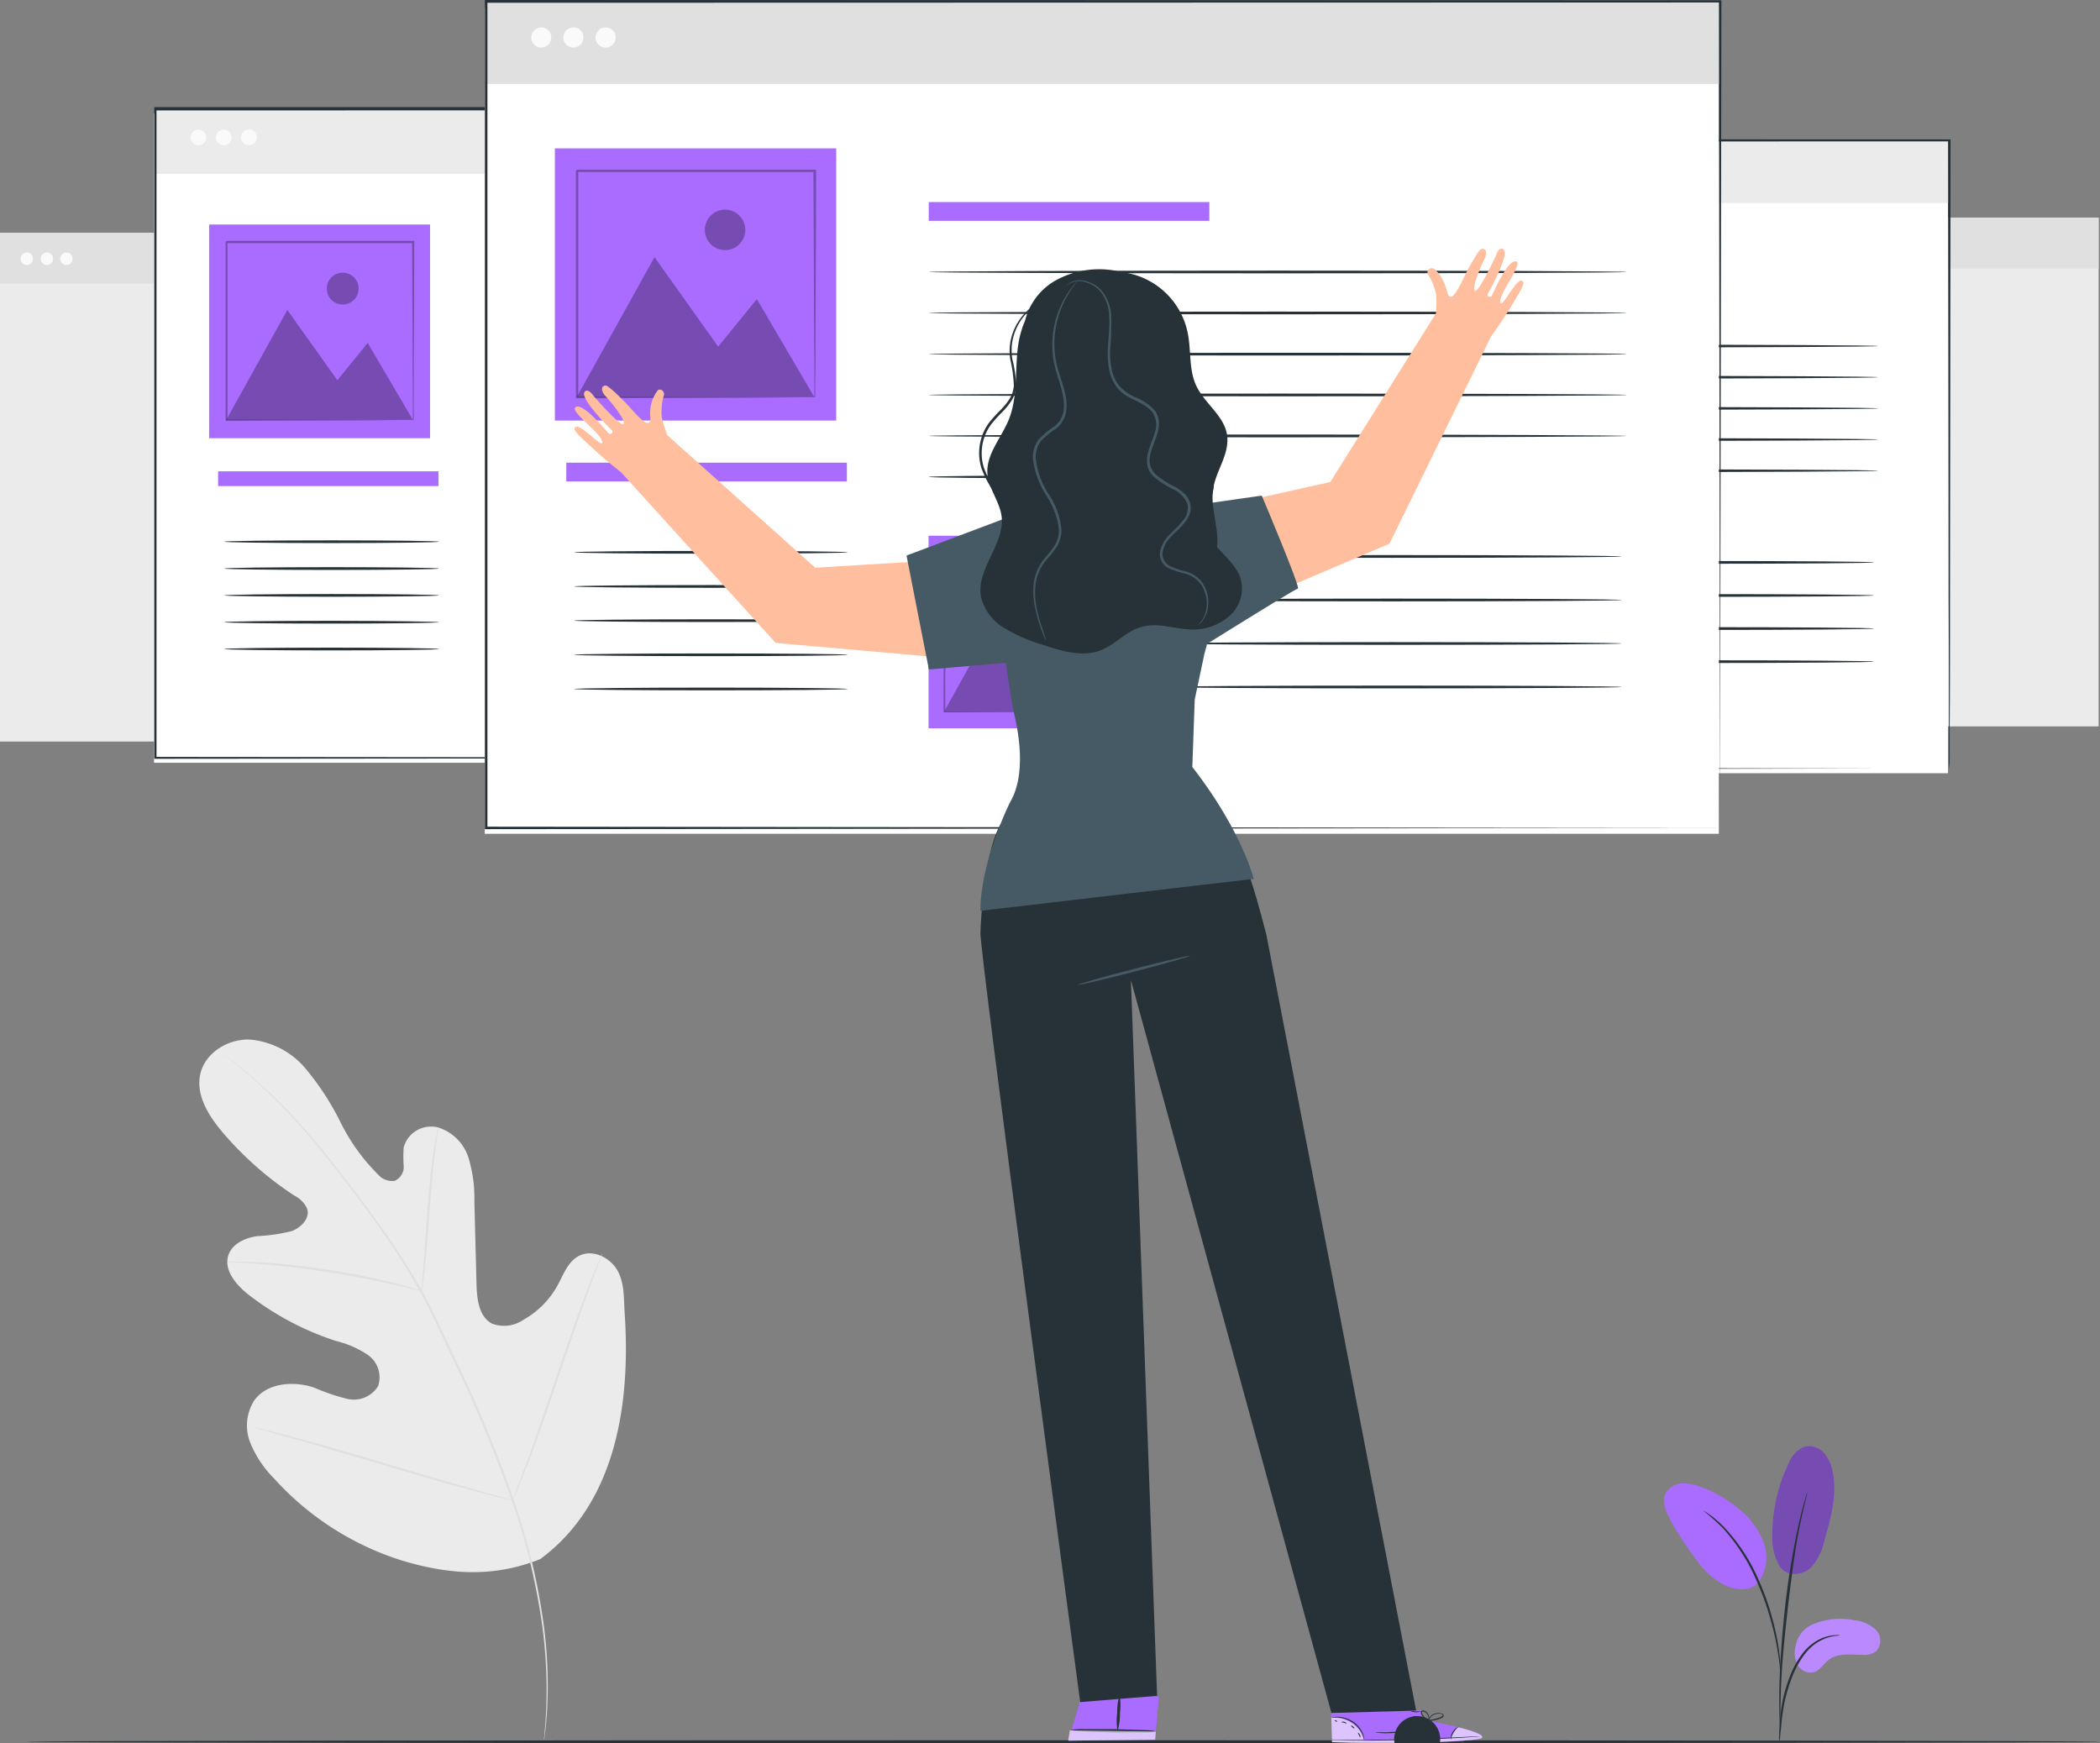 <svg id="como_funciona_1" data-name="como funciona 1" xmlns="http://www.w3.org/2000/svg" width="247.38" height="205.343" viewBox="0 0 247.38 205.343">
  <rect x="0" y="0" width="247.38" height="205.343" fill="#808080" stroke="none"/>
  <g id="freepik--background-complete--inject-37" transform="translate(0 25.647)">
    <path id="Trazado_409" data-name="Trazado 409" d="M114.8,380.659c8.949-6.613,10.643-18.393,9.939-28.906-.118-1.756,0-3.619-.878-5.127s-2.91-2.5-4.5-1.688c-1.3.659-1.829,2.195-2.527,3.473a10.356,10.356,0,0,1-4.047,4.075,4.016,4.016,0,0,1-3.647.45c-1.565-.788-1.812-2.876-1.857-4.621l-.253-9.776a16.274,16.274,0,0,0-.7-5.172,5.455,5.455,0,0,0-3.574-3.551,3.345,3.345,0,0,0-4.052,2.341,15.645,15.645,0,0,0,0,2.178A1.8,1.8,0,0,1,97.66,336.1a2.178,2.178,0,0,1-1.97-.737,22.954,22.954,0,0,1-4.429-6.163,32.09,32.09,0,0,0-4.154-6.365,9.628,9.628,0,0,0-6.607-3.377c-2.538-.056-5.189,1.576-5.752,4.052s.974,4.936,2.623,6.878a39.34,39.34,0,0,0,8.482,7.474,3.2,3.2,0,0,1,1.424,1.413c.507,1.131-.619,2.324-1.745,2.747a20.843,20.843,0,0,1-4.114.6c-1.373.208-2.853.855-3.337,2.161-.664,1.812.912,3.63,2.437,4.806a34.033,34.033,0,0,0,10.209,5.381,11.536,11.536,0,0,1,3.782,1.66,3.218,3.218,0,0,1,1.171,3.675,3.368,3.368,0,0,1-3.585,1.491,23.539,23.539,0,0,1-3.94-1.334c-2.46-.827-5.628-.563-7.091,1.57a5.493,5.493,0,0,0-.439,4.913,12.815,12.815,0,0,0,2.814,4.227,34.028,34.028,0,0,0,14.87,9.6c5.707,1.745,10.952,2.1,16.5-.113" transform="translate(-51.149 -222.649)" fill="#ebebeb"/>
    <path id="Trazado_410" data-name="Trazado 410" d="M79.35,322.21l.174.158.563.445c.478.388,1.182.962,2.066,1.722a64.92,64.92,0,0,1,7.007,6.979c1.373,1.57,2.814,3.377,4.306,5.307s3.079,4.047,4.66,6.309a77.725,77.725,0,0,1,4.615,7.317c.726,1.311,1.385,2.69,2.049,4.1l2.021,4.272a158.154,158.154,0,0,1,6.855,16.614,77.489,77.489,0,0,1,3.416,14.245,56.571,56.571,0,0,1,.473,9.872c-.056,1.165-.118,2.071-.186,2.685a5.69,5.69,0,0,1-.062.7.792.792,0,0,0,0,.236s.219-1.278.36-3.613a53.877,53.877,0,0,0-.394-9.9,75.783,75.783,0,0,0-3.377-14.3,156.2,156.2,0,0,0-6.844-16.648c-.687-1.441-1.356-2.865-2.026-4.272s-1.323-2.814-2.054-4.109a78.574,78.574,0,0,0-4.683-7.333c-1.593-2.251-3.186-4.356-4.694-6.3s-2.949-3.726-4.334-5.3a62.214,62.214,0,0,0-7.058-6.934c-.895-.749-1.61-1.311-2.1-1.688l-.563-.428Z" transform="translate(-53.213 -223.852)" fill="#e0e0e0"/>
    <path id="Trazado_411" data-name="Trazado 411" d="M121.165,357.136a5.065,5.065,0,0,0,.135-.754c.073-.49.158-1.193.253-2.071.186-1.745.366-4.171.563-6.844s.411-5.065.642-6.827c.107-.872.208-1.576.281-2.06a4.121,4.121,0,0,0,.084-.76,4.064,4.064,0,0,0-.186.743c-.107.478-.231,1.182-.366,2.049-.276,1.739-.529,4.159-.72,6.838s-.36,5.065-.484,6.844c-.068.839-.124,1.536-.169,2.077a3.748,3.748,0,0,0-.034.765Z" transform="translate(-71.491 -230.677)" fill="#e0e0e0"/>
    <path id="Trazado_412" data-name="Trazado 412" d="M80.47,365.964a.691.691,0,0,0,.236.034l.675.034c.563.028,1.435.068,2.482.146,2.094.152,4.981.456,8.144.94s6.011,1.052,8.06,1.52c1.024.231,1.846.433,2.414.563l.658.163a1.007,1.007,0,0,0,.236.039.765.765,0,0,0-.219-.09l-.647-.208c-.563-.174-1.379-.405-2.4-.658-2.037-.518-4.885-1.126-8.06-1.6s-6.067-.76-8.172-.861c-1.047-.056-1.9-.068-2.488-.062h-.681a1.012,1.012,0,0,0-.236.045Z" transform="translate(-53.703 -242.961)" fill="#e0e0e0"/>
    <path id="Trazado_413" data-name="Trazado 413" d="M140.23,393.331a2.018,2.018,0,0,0,.141-.281c.09-.219.214-.49.36-.827.3-.72.726-1.773,1.233-3.079,1.007-2.611,2.291-6.264,3.658-10.311s2.617-7.7,3.58-10.328c.478-1.289.872-2.341,1.154-3.107.129-.343.231-.625.31-.844a1.469,1.469,0,0,0,.1-.3,1.458,1.458,0,0,0-.141.281l-.36.827c-.31.72-.726,1.773-1.233,3.079-1.007,2.611-2.291,6.264-3.658,10.311s-2.617,7.7-3.58,10.328c-.478,1.289-.872,2.341-1.154,3.107-.129.343-.231.625-.315.844A1.211,1.211,0,0,0,140.23,393.331Z" transform="translate(-79.829 -242.232)" fill="#e0e0e0"/>
    <path id="Trazado_414" data-name="Trazado 414" d="M85.92,400.6a1.855,1.855,0,0,0,.3.107l.889.253,3.281.923c2.763.777,6.568,1.9,10.772,3.152s8.02,2.353,10.8,3.084c1.39.366,2.516.653,3.3.839l.9.208a1.827,1.827,0,0,0,.321.056,1.356,1.356,0,0,0-.31-.107l-.889-.259-3.276-.917c-2.763-.782-6.568-1.9-10.772-3.157s-8.02-2.347-10.772-3.079c-1.39-.371-2.516-.658-3.3-.839l-.9-.208A1.334,1.334,0,0,0,85.92,400.6Z" transform="translate(-56.085 -258.123)" fill="#e0e0e0"/>
    <rect id="Rectángulo_609" data-name="Rectángulo 609" width="89.471" height="59.923" transform="translate(0 1.784)" fill="#ebebeb"/>
    <rect id="Rectángulo_610" data-name="Rectángulo 610" width="89.471" height="5.988" transform="translate(0 1.784)" fill="#e0e0e0"/>
    <path id="Trazado_415" data-name="Trazado 415" d="M38.674,155.419a.726.726,0,1,1-.726-.67.7.7,0,0,1,.726.67Z" transform="translate(-34.796 -150.641)" fill="#fafafa"/>
    <path id="Trazado_416" data-name="Trazado 416" d="M42.874,155.419a.726.726,0,1,1-.726-.67.7.7,0,0,1,.726.67Z" transform="translate(-36.632 -150.641)" fill="#fafafa"/>
    <path id="Trazado_417" data-name="Trazado 417" d="M46.964,155.419a.726.726,0,1,1-.72-.67.692.692,0,0,1,.72.67Z" transform="translate(-38.42 -150.641)" fill="#fafafa"/>
    <rect id="Rectángulo_611" data-name="Rectángulo 611" width="89.471" height="59.923" transform="translate(157.746)" fill="#ebebeb"/>
    <rect id="Rectángulo_612" data-name="Rectángulo 612" width="89.471" height="5.988" transform="translate(157.746)" fill="#e0e0e0"/>
    <path id="Trazado_418" data-name="Trazado 418" d="M318.946,152.256a.726.726,0,1,1-.723-.662A.726.726,0,0,1,318.946,152.256Z" transform="translate(-157.328 -149.261)" fill="#fafafa"/>
    <path id="Trazado_419" data-name="Trazado 419" d="M323.093,152.245a.726.726,0,1,1-.726-.675.7.7,0,0,1,.726.675Z" transform="translate(-159.14 -149.251)" fill="#fafafa"/>
    <path id="Trazado_420" data-name="Trazado 420" d="M327.243,152.245a.726.726,0,1,1-.726-.675.7.7,0,0,1,.726.675Z" transform="translate(-160.954 -149.251)" fill="#fafafa"/>
  </g>
  <g id="freepik--Windows--inject-37" transform="translate(18.145 0)">
    <rect id="Rectángulo_613" data-name="Rectángulo 613" width="114.161" height="76.458" transform="translate(0 13.395)" fill="#fff"/>
    <rect id="Rectángulo_614" data-name="Rectángulo 614" width="114.161" height="7.637" transform="translate(0.113 12.849)" fill="#ebebeb"/>
    <path id="Trazado_421" data-name="Trazado 421" d="M74.648,129.861a.923.923,0,1,1-.923-.861A.9.9,0,0,1,74.648,129.861Z" transform="translate(-68.496 -113.736)" fill="#fafafa"/>
    <path id="Trazado_422" data-name="Trazado 422" d="M79.938,129.861a.923.923,0,1,1-.923-.861A.9.9,0,0,1,79.938,129.861Z" transform="translate(-70.809 -113.736)" fill="#fafafa"/>
    <path id="Trazado_423" data-name="Trazado 423" d="M85.228,129.86a.923.923,0,1,1-.934-.861.889.889,0,0,1,.934.861Z" transform="translate(-73.121 -113.736)" fill="#fafafa"/>
    <path id="Trazado_424" data-name="Trazado 424" d="M179.446,200.995v-5.42c0-3.535,0-8.729-.034-15.376,0-13.282-.039-32.379-.068-55.668l.129.129L65.3,124.694h0l.163-.163v76.464l-.146-.152,82.255.073,23.492.039h.1l-23.458.039-82.357.073H65.2V124.3H179.654v.129c-.028,23.323-.056,42.448-.073,55.752,0,6.63,0,11.819-.028,15.342v4.007A8.485,8.485,0,0,1,179.446,200.995Z" transform="translate(-65.172 -111.682)" fill="#263238"/>
    <rect id="Rectángulo_615" data-name="Rectángulo 615" width="25.957" height="1.739" transform="translate(7.547 55.522)" fill="#a96cfe"/>
    <rect id="Rectángulo_616" data-name="Rectángulo 616" width="25.957" height="1.739" transform="translate(41.074 31.416)" fill="#a96cfe"/>
    <path id="Trazado_425" data-name="Trazado 425" d="M202.691,169.063c0,.09-14.453.163-32.277.163s-32.283-.073-32.283-.163,14.447-.163,32.283-.163S202.691,168.956,202.691,169.063Z" transform="translate(-97.056 -131.18)" fill="#263238"/>
    <path id="Trazado_426" data-name="Trazado 426" d="M202.691,175.8c0,.084-14.453.158-32.277.158s-32.283-.073-32.283-.158,14.447-.163,32.283-.163S202.691,175.713,202.691,175.8Z" transform="translate(-97.056 -134.127)" fill="#263238"/>
    <path id="Trazado_427" data-name="Trazado 427" d="M202.691,182.533c0,.09-14.453.163-32.277.163s-32.283-.073-32.283-.163,14.447-.163,32.283-.163S202.691,182.443,202.691,182.533Z" transform="translate(-97.056 -137.069)" fill="#263238"/>
    <path id="Trazado_428" data-name="Trazado 428" d="M202.691,189.273c0,.09-14.453.163-32.277.163s-32.283-.073-32.283-.163,14.447-.163,32.283-.163S202.691,189.183,202.691,189.273Z" transform="translate(-97.056 -140.016)" fill="#263238"/>
    <path id="Trazado_429" data-name="Trazado 429" d="M202.691,196.013c0,.09-14.453.158-32.277.158s-32.283-.068-32.283-.158,14.447-.163,32.283-.163S202.691,195.934,202.691,196.013Z" transform="translate(-97.056 -142.962)" fill="#263238"/>
    <path id="Trazado_430" data-name="Trazado 430" d="M163.333,202.748c0,.09-5.628.163-12.6.163s-12.6-.073-12.6-.163,5.628-.158,12.6-.158S163.333,202.658,163.333,202.748Z" transform="translate(-97.056 -145.909)" fill="#263238"/>
    <path id="Trazado_431" data-name="Trazado 431" d="M219.036,215.873c0,.09-9.5.163-21.218.163s-21.218-.073-21.218-.163,9.5-.163,21.218-.163S219.036,215.755,219.036,215.873Z" transform="translate(-113.874 -151.645)" fill="#263238"/>
    <path id="Trazado_432" data-name="Trazado 432" d="M219.036,222.973c0,.09-9.5.163-21.218.163s-21.218-.073-21.218-.163,9.5-.163,21.218-.163S219.036,222.883,219.036,222.973Z" transform="translate(-113.874 -154.749)" fill="#263238"/>
    <path id="Trazado_433" data-name="Trazado 433" d="M219.036,230.123c0,.09-9.5.163-21.218.163s-21.218-.073-21.218-.163,9.5-.163,21.218-.163S219.036,230.033,219.036,230.123Z" transform="translate(-113.874 -157.875)" fill="#263238"/>
    <path id="Trazado_434" data-name="Trazado 434" d="M219.036,237.273c0,.09-9.5.163-21.218.163s-21.218-.073-21.218-.163,9.5-.163,21.218-.163S219.036,237.183,219.036,237.273Z" transform="translate(-113.874 -161.001)" fill="#263238"/>
    <path id="Trazado_435" data-name="Trazado 435" d="M105.143,215.138c0,.09-5.662.163-12.646.163s-12.646-.073-12.646-.163,5.662-.158,12.646-.158S105.143,215.048,105.143,215.138Z" transform="translate(-71.577 -151.326)" fill="#263238"/>
    <path id="Trazado_436" data-name="Trazado 436" d="M105.143,220.753c0,.09-5.662.163-12.646.163s-12.646-.073-12.646-.163,5.662-.163,12.646-.163S105.143,220.663,105.143,220.753Z" transform="translate(-71.577 -153.778)" fill="#263238"/>
    <path id="Trazado_437" data-name="Trazado 437" d="M105.143,226.373c0,.084-5.662.158-12.646.158s-12.646-.073-12.646-.158,5.662-.163,12.646-.163S105.143,226.283,105.143,226.373Z" transform="translate(-71.577 -156.235)" fill="#263238"/>
    <path id="Trazado_438" data-name="Trazado 438" d="M105.143,231.983c0,.09-5.662.163-12.646.163s-12.646-.073-12.646-.163,5.662-.163,12.646-.163S105.143,231.921,105.143,231.983Z" transform="translate(-71.577 -158.688)" fill="#263238"/>
    <path id="Trazado_439" data-name="Trazado 439" d="M105.143,237.6c0,.09-5.662.163-12.646.163s-12.646-.073-12.646-.163,5.662-.163,12.646-.163S105.143,237.513,105.143,237.6Z" transform="translate(-71.577 -161.145)" fill="#263238"/>
    <rect id="Rectángulo_617" data-name="Rectángulo 617" width="18.415" height="17.819" transform="translate(41.057 62.281)" fill="#a96cfe"/>
    <g id="Grupo_53" data-name="Grupo 53" transform="translate(42.487 69.401)" opacity="0.3">
      <path id="Trazado_440" data-name="Trazado 440" d="M140.64,234.358l5.093-9.168,4.165,5.865,2.533-3.112,3.765,6.416Z" transform="translate(-140.64 -225.19)"/>
    </g>
    <g id="Grupo_54" data-name="Grupo 54" transform="translate(50.867 66.277)" opacity="0.3">
      <path id="Trazado_441" data-name="Trazado 441" d="M158.186,220.968a1.328,1.328,0,1,1-1.328-1.328A1.328,1.328,0,0,1,158.186,220.968Z" transform="translate(-155.53 -219.64)"/>
    </g>
    <path id="Trazado_442" data-name="Trazado 442" d="M156.174,229.888V225.78c0-2.6,0-6.309-.039-10.755l.073.073H140.652l.084-.084h0v14.853l-.073-.073,11.256.039h.045l-11.3.039h-.079V214.94h0l.09-.09h15.635v.079c0,4.469,0,8.189-.039,10.806v4C156.18,229.872,156.18,229.888,156.174,229.888Z" transform="translate(-98.131 -151.269)" opacity="0.3"/>
    <rect id="Rectángulo_618" data-name="Rectángulo 618" width="26.025" height="25.175" transform="translate(6.489 26.447)" fill="#a96cfe"/>
    <g id="Grupo_55" data-name="Grupo 55" transform="translate(8.504 36.515)" opacity="0.3">
      <path id="Trazado_443" data-name="Trazado 443" d="M80.26,179.716l7.2-12.956,5.893,8.279,3.574-4.4,5.324,9.073Z" transform="translate(-80.26 -166.76)"/>
    </g>
    <g id="Grupo_56" data-name="Grupo 56" transform="translate(20.351 32.12)" opacity="0.3">
      <circle id="Elipse_99" data-name="Elipse 99" cx="1.874" cy="1.874" r="1.874"/>
    </g>
    <path id="Trazado_444" data-name="Trazado 444" d="M102.172,173.456a.793.793,0,0,1,0-.1v-1.418c0-1,0-2.443-.028-4.277,0-3.675-.034-8.909-.056-15.2l.107.1H80.211a1.366,1.366,0,0,1,.118-.124h0v21l-.107-.107,15.9.056,4.5.028h.023l-4.463.028-15.967.056H80.11V152.412h0c-.107.113.152-.152.129-.124h22.09v.107c0,6.315-.039,11.571-.056,15.269v5.656A.518.518,0,0,1,102.172,173.456Z" transform="translate(-71.679 -123.917)" opacity="0.3"/>
    <rect id="Rectángulo_619" data-name="Rectángulo 619" width="110.548" height="74.038" transform="translate(100.783 17.048)" fill="#fff"/>
    <rect id="Rectángulo_620" data-name="Rectángulo 620" width="110.548" height="7.395" transform="translate(100.89 16.524)" fill="#ebebeb"/>
    <path id="Trazado_445" data-name="Trazado 445" d="M253.411,136.232a.895.895,0,1,1-.895-.833.861.861,0,0,1,.895.833Z" transform="translate(-146.674 -116.534)" fill="#fafafa"/>
    <path id="Trazado_446" data-name="Trazado 446" d="M258.541,136.233a.895.895,0,1,1-.895-.833.867.867,0,0,1,.895.833Z" transform="translate(-148.916 -116.534)" fill="#fafafa"/>
    <path id="Trazado_447" data-name="Trazado 447" d="M263.661,136.232a.895.895,0,1,1-.895-.833.861.861,0,0,1,.895.833Z" transform="translate(-151.155 -116.534)" fill="#fafafa"/>
    <path id="Trazado_448" data-name="Trazado 448" d="M354.884,205.179v-5.251c0-3.422,0-8.442-.034-14.886,0-12.866-.039-31.36-.068-53.906l.129.129-110.537.034h0l.163-.163v74.044l-.152-.152,79.655.073,22.749.039h.068l-22.721.039-79.751.073h-.146V131h.169l110.537.034h.129v.129c-.028,22.58-.051,41.086-.068,53.985,0,6.427,0,11.442-.034,14.858v3.883A6.686,6.686,0,0,1,354.884,205.179Z" transform="translate(-143.445 -114.611)" fill="#263238"/>
    <rect id="Rectángulo_621" data-name="Rectángulo 621" width="25.135" height="1.683" transform="translate(108.089 57.846)" fill="#a96cfe"/>
    <rect id="Rectángulo_622" data-name="Rectángulo 622" width="25.135" height="1.683" transform="translate(140.557 34.501)" fill="#a96cfe"/>
    <path id="Trazado_449" data-name="Trazado 449" d="M377.438,174.183c0,.09-14,.163-31.259.163s-31.259-.073-31.259-.163,13.992-.163,31.259-.163S377.438,174.093,377.438,174.183Z" transform="translate(-174.346 -133.419)" fill="#263238"/>
    <path id="Trazado_450" data-name="Trazado 450" d="M377.438,180.708c0,.09-14,.163-31.259.163s-31.259-.073-31.259-.163,13.992-.158,31.259-.158S377.438,180.618,377.438,180.708Z" transform="translate(-174.346 -136.273)" fill="#263238"/>
    <path id="Trazado_451" data-name="Trazado 451" d="M377.438,187.233c0,.09-14,.158-31.259.158s-31.259-.068-31.259-.158,13.992-.163,31.259-.163S377.438,187.143,377.438,187.233Z" transform="translate(-174.346 -139.124)" fill="#263238"/>
    <path id="Trazado_452" data-name="Trazado 452" d="M377.438,193.753c0,.09-14,.163-31.259.163s-31.259-.073-31.259-.163,13.992-.163,31.259-.163S377.438,193.663,377.438,193.753Z" transform="translate(-174.346 -141.974)" fill="#263238"/>
    <path id="Trazado_453" data-name="Trazado 453" d="M377.438,200.278c0,.09-14,.163-31.259.163s-31.259-.073-31.259-.163,13.992-.158,31.259-.158S377.438,200.193,377.438,200.278Z" transform="translate(-174.346 -144.829)" fill="#263238"/>
    <path id="Trazado_454" data-name="Trazado 454" d="M339.294,206.8c0,.09-5.465.163-12.2.163s-12.2-.073-12.2-.163,5.459-.163,12.2-.163S339.294,206.713,339.294,206.8Z" transform="translate(-174.333 -147.679)" fill="#263238"/>
    <path id="Trazado_455" data-name="Trazado 455" d="M393.241,219.463c0,.09-9.2.163-20.543.163s-20.548-.073-20.548-.163,9.2-.163,20.548-.163S393.241,219.373,393.241,219.463Z" transform="translate(-190.622 -153.214)" fill="#263238"/>
    <path id="Trazado_456" data-name="Trazado 456" d="M393.241,226.388c0,.09-9.2.163-20.543.163s-20.548-.073-20.548-.163,9.2-.158,20.548-.158S393.241,226.3,393.241,226.388Z" transform="translate(-190.622 -156.244)" fill="#263238"/>
    <path id="Trazado_457" data-name="Trazado 457" d="M393.241,233.313c0,.09-9.2.163-20.543.163s-20.548-.073-20.548-.163,9.2-.163,20.548-.163S393.241,233.223,393.241,233.313Z" transform="translate(-190.622 -159.269)" fill="#263238"/>
    <path id="Trazado_458" data-name="Trazado 458" d="M393.241,240.238c0,.09-9.2.163-20.543.163s-20.548-.073-20.548-.163,9.2-.158,20.548-.158S393.241,240.148,393.241,240.238Z" transform="translate(-190.622 -162.299)" fill="#263238"/>
    <path id="Trazado_459" data-name="Trazado 459" d="M282.969,218.8c0,.09-5.487.158-12.247.158s-12.252-.068-12.252-.158,5.482-.163,12.252-.163S282.969,218.713,282.969,218.8Z" transform="translate(-149.667 -152.926)" fill="#263238"/>
    <path id="Trazado_460" data-name="Trazado 460" d="M282.969,224.238c0,.09-5.487.163-12.247.163s-12.252-.073-12.252-.163,5.482-.158,12.252-.158S282.969,224.153,282.969,224.238Z" transform="translate(-149.667 -155.304)" fill="#263238"/>
    <path id="Trazado_461" data-name="Trazado 461" d="M282.969,229.678c0,.09-5.487.163-12.247.163s-12.252-.073-12.252-.163,5.482-.158,12.252-.158S282.969,229.588,282.969,229.678Z" transform="translate(-149.667 -157.682)" fill="#263238"/>
    <path id="Trazado_462" data-name="Trazado 462" d="M282.969,235.113c0,.09-5.487.163-12.247.163s-12.252-.073-12.252-.163,5.482-.163,12.252-.163S282.969,235.023,282.969,235.113Z" transform="translate(-149.667 -160.056)" fill="#263238"/>
    <path id="Trazado_463" data-name="Trazado 463" d="M282.969,240.553c0,.09-5.487.163-12.247.163s-12.252-.073-12.252-.163,5.482-.163,12.252-.163S282.969,240.463,282.969,240.553Z" transform="translate(-149.667 -162.435)" fill="#263238"/>
    <rect id="Rectángulo_623" data-name="Rectángulo 623" width="17.836" height="17.256" transform="translate(140.541 64.386)" fill="#a96cfe"/>
    <g id="Grupo_57" data-name="Grupo 57" transform="translate(141.925 71.286)" opacity="0.3">
      <path id="Trazado_464" data-name="Trazado 464" d="M317.32,237.421l4.93-8.881,4.035,5.679,2.454-3.017,3.647,6.219Z" transform="translate(-317.32 -228.54)"/>
    </g>
    <g id="Grupo_58" data-name="Grupo 58" transform="translate(150.046 68.275)" opacity="0.3">
      <path id="Trazado_465" data-name="Trazado 465" d="M334.316,224.473a1.283,1.283,0,1,1-1.283-1.283,1.283,1.283,0,0,1,1.283,1.283Z" transform="translate(-331.75 -223.19)"/>
    </g>
    <path id="Trazado_466" data-name="Trazado 466" d="M332.349,233.15a.616.616,0,0,0,0-.068v-3.912c0-2.516,0-6.107-.039-10.418l.073.073H317.316s.158-.158.084-.079h0v14.391l-.073-.073,10.9.039h.045l-10.941.034h-.073v-14.38h0c-.079.073.1-.107.084-.09h15.14v.073c0,4.328-.028,7.936-.039,10.468v3.867a.18.18,0,0,1-.09.073Z" transform="translate(-175.358 -152.938)" opacity="0.3"/>
    <rect id="Rectángulo_624" data-name="Rectángulo 624" width="145.375" height="97.367" transform="translate(38.958 0.855)" fill="#fff"/>
    <rect id="Rectángulo_625" data-name="Rectángulo 625" width="145.375" height="9.725" transform="translate(39.099 0.163)" fill="#e0e0e0"/>
    <path id="Trazado_467" data-name="Trazado 467" d="M146.455,108.731a1.176,1.176,0,1,1-1.171-1.092,1.126,1.126,0,0,1,1.171,1.092Z" transform="translate(-99.668 -104.397)" fill="#fafafa"/>
    <path id="Trazado_468" data-name="Trazado 468" d="M153.175,108.731A1.176,1.176,0,1,1,152,107.639a1.126,1.126,0,0,1,1.176,1.092Z" transform="translate(-102.606 -104.397)" fill="#fafafa"/>
    <path id="Trazado_469" data-name="Trazado 469" d="M159.926,108.731a1.182,1.182,0,1,1-1.176-1.092,1.126,1.126,0,0,1,1.176,1.092Z" transform="translate(-105.553 -104.397)" fill="#fafafa"/>
    <path id="Trazado_470" data-name="Trazado 470" d="M279.9,199.41c0-1.058-.051-38.058-.129-97.367l.129.129-145.364.034h0l.163-.163V199.41l-.152-.146,145.375.146-145.375.146H134.4V101.88h.169l145.364.034h.129v.129C279.944,161.353,279.9,198.352,279.9,199.41Z" transform="translate(-95.425 -101.88)" fill="#263238"/>
    <rect id="Rectángulo_626" data-name="Rectángulo 626" width="33.054" height="2.212" transform="translate(48.565 54.503)" fill="#a96cfe"/>
    <rect id="Rectángulo_627" data-name="Rectángulo 627" width="33.054" height="2.212" transform="translate(91.26 23.801)" fill="#a96cfe"/>
    <path id="Trazado_471" data-name="Trazado 471" d="M309.529,158.683c0,.084-18.4.158-41.085.158s-41.114-.073-41.114-.158,18.4-.163,41.114-.163S309.529,158.593,309.529,158.683Z" transform="translate(-136.053 -126.642)" fill="#263238"/>
    <path id="Trazado_472" data-name="Trazado 472" d="M309.529,167.258c0,.09-18.4.163-41.085.163s-41.114-.073-41.114-.163,18.4-.158,41.114-.158S309.529,167.173,309.529,167.258Z" transform="translate(-136.053 -130.393)" fill="#263238"/>
    <path id="Trazado_473" data-name="Trazado 473" d="M309.529,175.878c0,.09-18.4.163-41.085.163s-41.114-.073-41.114-.163,18.4-.158,41.114-.158S309.529,175.765,309.529,175.878Z" transform="translate(-136.053 -134.162)" fill="#263238"/>
    <path id="Trazado_474" data-name="Trazado 474" d="M309.529,184.418c0,.09-18.4.163-41.085.163s-41.114-.073-41.114-.163,18.4-.158,41.114-.158S309.529,184.328,309.529,184.418Z" transform="translate(-136.053 -137.895)" fill="#263238"/>
    <path id="Trazado_475" data-name="Trazado 475" d="M309.529,192.993c0,.09-18.4.163-41.085.163s-41.114-.073-41.114-.163,18.4-.163,41.114-.163S309.529,192.926,309.529,192.993Z" transform="translate(-136.053 -141.642)" fill="#263238"/>
    <path id="Trazado_476" data-name="Trazado 476" d="M259.392,201.573c0,.09-7.182.163-16.046.163s-16.046-.073-16.046-.163,7.182-.163,16.046-.163S259.392,201.483,259.392,201.573Z" transform="translate(-136.04 -145.393)" fill="#263238"/>
    <path id="Trazado_477" data-name="Trazado 477" d="M330.34,218.223c0,.09-12.095.163-27.015.163s-27.015-.073-27.015-.163,12.095-.163,27.015-.163S330.34,218.133,330.34,218.223Z" transform="translate(-157.466 -152.672)" fill="#263238"/>
    <path id="Trazado_478" data-name="Trazado 478" d="M330.34,227.333c0,.09-12.095.163-27.015.163s-27.015-.073-27.015-.163,12.095-.163,27.015-.163S330.34,227.243,330.34,227.333Z" transform="translate(-157.466 -156.655)" fill="#263238"/>
    <path id="Trazado_479" data-name="Trazado 479" d="M330.34,236.438c0,.09-12.095.163-27.015.163s-27.015-.073-27.015-.163,12.095-.158,27.015-.158S330.34,236.353,330.34,236.438Z" transform="translate(-157.466 -160.638)" fill="#263238"/>
    <path id="Trazado_480" data-name="Trazado 480" d="M330.34,245.543c0,.09-12.095.163-27.015.163s-27.015-.073-27.015-.163,12.095-.163,27.015-.163S330.34,245.453,330.34,245.543Z" transform="translate(-157.466 -164.616)" fill="#263238"/>
    <path id="Trazado_481" data-name="Trazado 481" d="M185.3,217.353c0,.09-7.21.163-16.108.163s-16.108-.073-16.108-.163,7.215-.163,16.108-.163S185.3,217.263,185.3,217.353Z" transform="translate(-103.592 -152.292)" fill="#263238"/>
    <path id="Trazado_482" data-name="Trazado 482" d="M185.3,224.5c0,.09-7.21.163-16.108.163s-16.108-.073-16.108-.163,7.215-.163,16.108-.163S185.3,224.413,185.3,224.5Z" transform="translate(-103.592 -155.418)" fill="#263238"/>
    <path id="Trazado_483" data-name="Trazado 483" d="M185.3,231.658c0,.09-7.21.163-16.108.163s-16.108-.073-16.108-.163,7.215-.158,16.108-.158S185.3,231.568,185.3,231.658Z" transform="translate(-103.592 -158.548)" fill="#263238"/>
    <path id="Trazado_484" data-name="Trazado 484" d="M185.3,238.808c0,.09-7.21.163-16.108.163s-16.108-.073-16.108-.163,7.215-.158,16.108-.158S185.3,238.723,185.3,238.808Z" transform="translate(-103.592 -161.674)" fill="#263238"/>
    <path id="Trazado_485" data-name="Trazado 485" d="M185.3,245.963c0,.09-7.21.158-16.108.158s-16.108-.068-16.108-.158,7.215-.163,16.108-.163S185.3,245.873,185.3,245.963Z" transform="translate(-103.592 -164.8)" fill="#263238"/>
    <rect id="Rectángulo_628" data-name="Rectángulo 628" width="23.452" height="22.687" transform="translate(91.238 63.108)" fill="#a96cfe"/>
    <g id="Grupo_59" data-name="Grupo 59" transform="translate(93.061 72.175)" opacity="0.3">
      <path id="Trazado_486" data-name="Trazado 486" d="M230.5,241.8l6.484-11.678,5.307,7.463,3.225-3.962,4.8,8.178Z" transform="translate(-230.5 -230.12)"/>
    </g>
    <g id="Grupo_60" data-name="Grupo 60" transform="translate(103.738 68.219)" opacity="0.3">
      <path id="Trazado_487" data-name="Trazado 487" d="M252.847,224.778a1.688,1.688,0,1,1-1.688-1.688A1.688,1.688,0,0,1,252.847,224.778Z" transform="translate(-249.47 -223.09)"/>
    </g>
    <path id="Trazado_488" data-name="Trazado 488" d="M250.256,236.2v-5.229c0-3.315-.028-8.037-.051-13.7l.1.1H230.49l.107-.107h0v18.922l-.1-.1,14.324.051h.062l-14.386.051h-.1V217.271h0c-.1.1.135-.141.113-.113H250.42v.1c0,5.7-.034,10.435-.045,13.761,0,1.643,0,2.938-.028,3.833v1.261C250.347,236.176,250.262,236.2,250.256,236.2Z" transform="translate(-137.384 -152.277)" opacity="0.3"/>
    <rect id="Rectángulo_629" data-name="Rectángulo 629" width="33.139" height="32.064" transform="translate(47.22 17.475)" fill="#a96cfe"/>
    <g id="Grupo_61" data-name="Grupo 61" transform="translate(49.787 30.296)" opacity="0.3">
      <path id="Trazado_489" data-name="Trazado 489" d="M153.61,172.206l9.168-16.5,7.5,10.542,4.559-5.6,6.776,11.555Z" transform="translate(-153.61 -155.71)"/>
    </g>
    <g id="Grupo_62" data-name="Grupo 62" transform="translate(64.876 24.696)" opacity="0.3">
      <path id="Trazado_490" data-name="Trazado 490" d="M185.193,148.146a2.381,2.381,0,1,1-.7-1.689,2.386,2.386,0,0,1,.7,1.689Z" transform="translate(-180.42 -145.76)"/>
    </g>
    <path id="Trazado_491" data-name="Trazado 491" d="M181.513,164.281a1.167,1.167,0,0,1,0-.129v-1.818c0-1.272,0-3.112-.034-5.448,0-4.683-.045-11.346-.073-19.355l.135.135H153.547l.152-.152h0v26.739l-.141-.135,20.261.068,5.713.034h.039l-5.679.034-20.335.068h-.135V137.541h0c-.141.135.191-.2.163-.163h28.13v.135c0,8.043-.051,14.74-.068,19.445,0,2.319,0,4.148-.034,5.414v1.773A.478.478,0,0,1,181.513,164.281Z" transform="translate(-103.726 -117.398)" opacity="0.3"/>
  </g>
  <g id="freepik--Floor--inject-37" transform="translate(3.118 205)">
    <path id="Trazado_492" data-name="Trazado 492" d="M282.712,466.294c0,.1-54.689.169-122.131.169S38.45,466.39,38.45,466.294s54.672-.174,122.131-.174S282.712,466.2,282.712,466.294Z" transform="translate(-38.45 -466.12)" fill="#263238"/>
  </g>
  <g id="freepik--Character--inject-37" transform="translate(67.683 29.291)">
    <path id="Trazado_493" data-name="Trazado 493" d="M257.955,457.366l-1.435,4.778,10.221-.118.456-5.116Z" transform="translate(-198.352 -286.385)" fill="#a96cfe"/>
    <path id="Trazado_494" data-name="Trazado 494" d="M267.131,464.067a6.981,6.981,0,0,1-1.486.118h-3.6l-3.585-.113A7.475,7.475,0,0,1,257,463.91a6.8,6.8,0,0,1,1.486-.113h3.6l3.585.113a7.271,7.271,0,0,1,1.463.158Z" transform="translate(-198.561 -289.394)" fill="#263238"/>
    <path id="Trazado_495" data-name="Trazado 495" d="M266.983,456.57a7.473,7.473,0,0,1,.039,2.156,7.12,7.12,0,0,1-.281,2.139,7.259,7.259,0,0,1-.039-2.156,7.08,7.08,0,0,1,.281-2.139Z" transform="translate(-202.776 -286.236)" fill="#263238"/>
    <path id="Trazado_496" data-name="Trazado 496" d="M256.52,465.266l10.221-.118.09-.968-10.142-.129-.169,1.1" transform="translate(-198.352 -289.507)" fill="#fff" opacity="0.6"/>
    <path id="Trazado_497" data-name="Trazado 497" d="M289.462,378.411l-17.644-91.418h0l-.1-.394h0c-2.707-10.75-4.846-13.389-4.846-13.389l-26.419.72c-2.077,3.726-2.336,12.669-2.336,12.669-.287,1.069,11.752,90.692,11.752,90.692l9.056-.743-3.084-84.321,23.638,86.4Z" transform="translate(-190.304 -206.074)" fill="#263238"/>
    <path id="Trazado_498" data-name="Trazado 498" d="M271.735,301.925c0,.09-2.921.923-6.568,1.869s-6.624,1.638-6.647,1.553,2.915-.923,6.568-1.869S271.735,301.84,271.735,301.925Z" transform="translate(-199.226 -218.625)" fill="#455a64"/>
    <path id="Trazado_499" data-name="Trazado 499" d="M201.779,202.8l-20.261,1.233-17.447-15.629-.18-.563c-.107-.293-.214-.619-.321-1a3.94,3.94,0,0,1-.152-1.334,6.19,6.19,0,0,1,.242-1.688c.2-.478-.276-.946-.67-.7a4.345,4.345,0,0,0-.889,3.214c.062,1.666-1.621-.3-2.251-1.007s-2.668-2.786-3.028-2.758c-.535.039-.6.63.051,1.317s2.426,2.893,2.049,3.214-3.523-3.309-3.523-3.309-.563-.889-1-.529c-.81.647,2.814,4.249,3.163,4.581.242.236-.158.6-.405.338s-3.056-3.7-3.889-3.045c-.636.5,2.955,2.989,3.146,4.03s-2.533-2.172-3.124-1.688c-.219.186-.36.355,1.469,1.97a47,47,0,0,0,3.855,3.309h0l18.246,20.137,25.49,2.251Z" transform="translate(-153.167 -166.447)" fill="#ffbe9d"/>
    <path id="Trazado_500" data-name="Trazado 500" d="M318.538,157.71c-.709-.315-2.437,3.534-2.538,2.476s2.656-4.446,1.9-4.745c-.979-.394-2.718,3.67-2.893,4s-.647.084-.478-.208c.248-.422,2.724-4.885,1.767-5.279-.529-.219-.81.782-.81.782s-2.021,4.362-2.465,4.159.647-2.814,1.075-3.658.208-1.39-.315-1.283c-.355.079-1.739,2.645-2.144,3.5s-1.486,3.2-1.885,1.587-1.3-2.713-1.745-2.814a.515.515,0,0,0-.45.861,6.417,6.417,0,0,1,.7,1.525,3.939,3.939,0,0,1,.22,1.328c0,.388,0,.732-.028,1.041l-.028.563L295.974,181.41l-19.794,4.424,3.523,12.759,23.239-9.911,11.971-24.421h0a48.085,48.085,0,0,0,2.786-4.244C318.977,157.957,318.8,157.828,318.538,157.71Z" transform="translate(-206.947 -153.924)" fill="#ffbe9d"/>
    <path id="Trazado_501" data-name="Trazado 501" d="M257.741,224.245l.321-1.171c.81-.507,10.35-6.455,10.693-6.512s-4.26-10.952-4.26-10.952l-10.857,1.553a11,11,0,0,0-1.835-.366l-12.759-.107s-3.377.563-4.846,1.627l-11.549,4.356,2.634,13.418,9.078-.782c.124,1.007.681,4.829.923,5.82.8,3.287,1.283,7.682-.428,10.587,0,0-3.5,6.979-3.506,12.81l32.2-3.765s-1.385-5.656-7.232-13.181l.281-7.941Z" transform="translate(-183.544 -176.52)" fill="#455a64"/>
    <path id="Trazado_502" data-name="Trazado 502" d="M246.49,161c-2.679,1.216-3.754,4.176-4.018,6.889s0,5.549-1.03,8.093c-.884,2.144-2.7,4.1-2.5,6.4.152,1.688,1.43,3.219,1.66,4.925.45,3.3-3.056,6.259-2.414,9.568A5.934,5.934,0,0,0,241,200.544a19.7,19.7,0,0,0,4.559,1.959c2.127.715,4.5,1.413,6.585.67,1.857-.659,3.124-2.353,5.065-2.842s3.8.3,5.729.338a6.444,6.444,0,0,0,4.739-1.8,4.277,4.277,0,0,0,.979-4.5c-.855-2.116-3.5-3.478-3.906-5.7-.366-2,1.266-4,.754-5.977-.563-2.206-3.529-3.377-4.244-5.544-.855-2.606,1.88-5.386.816-7.936-.63-1.5-2.431-2.443-2.921-3.979-.332-1.058.028-2.195-.214-3.27-.411-1.857-2.5-3.056-4.542-3.478a10.643,10.643,0,0,0-7.35,1.024,7.5,7.5,0,0,0-3.838,5.684" transform="translate(-190.303 -155.808)" fill="#263238"/>
    <path id="Trazado_503" data-name="Trazado 503" d="M260.09,159.326A9.005,9.005,0,0,1,272.151,166c.411,2.071.107,4.306,1.007,6.191.974,2.077,3.27,3.5,3.613,5.763s-1.294,4.176-1.632,6.365c-.355,2.251.715,4.576.456,6.866a5.966,5.966,0,0,1-10.367,3.321" transform="translate(-199.912 -156.024)" fill="#263238"/>
    <path id="Trazado_504" data-name="Trazado 504" d="M239.571,197.929a.223.223,0,0,0-.034-.09,2.085,2.085,0,0,1-.056-.276,2.493,2.493,0,0,1,.152-1.075,7.319,7.319,0,0,1,.81-1.508,7.316,7.316,0,0,0,1.007-1.964,4.289,4.289,0,0,0-.2-2.6,12.155,12.155,0,0,0-1.486-2.7,12.326,12.326,0,0,1-1.655-3.073,6.039,6.039,0,0,1,.079-3.754,5.876,5.876,0,0,1,.917-1.688,17.2,17.2,0,0,1,1.244-1.362,8.053,8.053,0,0,0,1.092-1.345,3.377,3.377,0,0,0,.49-1.525,14.987,14.987,0,0,0-.405-3.062,6.264,6.264,0,0,1,.152-2.752,6.619,6.619,0,0,1,2.15-3.3,5.742,5.742,0,0,1,.9-.6,1.418,1.418,0,0,1,.349-.152,11.731,11.731,0,0,0-1.165.844,6.7,6.7,0,0,0-2.037,3.264,6.157,6.157,0,0,0-.107,2.645,14.634,14.634,0,0,1,.439,3.129,3.613,3.613,0,0,1-.523,1.688,8.651,8.651,0,0,1-1.126,1.4,17.231,17.231,0,0,0-1.221,1.34,5.657,5.657,0,0,0-.867,1.6,5.769,5.769,0,0,0-.079,3.551,11.955,11.955,0,0,0,1.6,3,12.156,12.156,0,0,1,1.491,2.78,4.531,4.531,0,0,1,.169,2.752,7.435,7.435,0,0,1-1.075,2,8.076,8.076,0,0,0-.844,1.452,2.814,2.814,0,0,0-.158,1.373Z" transform="translate(-190.188 -158.81)" fill="#263238"/>
    <path id="Trazado_505" data-name="Trazado 505" d="M271.614,201.188s.129-.135.355-.411a3.321,3.321,0,0,0,.625-1.385,4.041,4.041,0,0,0-.242-2.369,3.3,3.3,0,0,0-.855-1.21,3.478,3.478,0,0,0-1.48-.749,9.761,9.761,0,0,1-1.823-.608,1.869,1.869,0,0,1-1.041-1.8,3.7,3.7,0,0,1,1.007-2.02c.518-.563,1.126-1.058,1.615-1.688a2.279,2.279,0,0,0,.6-2.127,3.353,3.353,0,0,0-1.688-1.688,10.653,10.653,0,0,1-2.251-1.458,2.521,2.521,0,0,1-.726-1.227,3.247,3.247,0,0,1,0-1.435c.208-.929.625-1.756.855-2.6a2.561,2.561,0,0,0-.326-2.381c-1.086-1.272-3.028-1.475-4.1-2.814a4.953,4.953,0,0,1-.968-2.178,9.745,9.745,0,0,1-.158-2.251c.056-1.435.248-2.741.169-3.94a4.818,4.818,0,0,0-1.019-2.966,3.692,3.692,0,0,0-2.043-1.2,2.324,2.324,0,0,0-1.486.18c-.315.158-.445.3-.462.287a.444.444,0,0,1,.1-.1,1.514,1.514,0,0,1,.326-.242,2.285,2.285,0,0,1,1.536-.248,3.765,3.765,0,0,1,2.161,1.2,5.066,5.066,0,0,1,1.126,3.073,38.841,38.841,0,0,1-.129,3.94,9.506,9.506,0,0,0,.169,2.167,4.57,4.57,0,0,0,.917,2.043,5.55,5.55,0,0,0,1.947,1.356,6.4,6.4,0,0,1,2.167,1.458,2.476,2.476,0,0,1,.529,1.283,3.822,3.822,0,0,1-.135,1.385c-.248.884-.658,1.688-.85,2.583a2.347,2.347,0,0,0,.625,2.364,10.271,10.271,0,0,0,2.189,1.413,6.71,6.71,0,0,1,1.092.749,2.471,2.471,0,0,1,.737,1.126,2.1,2.1,0,0,1,0,1.317,3.76,3.76,0,0,1-.636,1.092c-.507.642-1.126,1.126-1.632,1.688a3.377,3.377,0,0,0-.951,1.852,1.6,1.6,0,0,0,.895,1.559,9.244,9.244,0,0,0,1.767.608,3.742,3.742,0,0,1,1.553.816,3.455,3.455,0,0,1,.884,1.294,4.126,4.126,0,0,1,.2,2.465,3.22,3.22,0,0,1-.7,1.4A2.471,2.471,0,0,1,271.614,201.188Z" transform="translate(-198.199 -156.807)" fill="#455a64"/>
    <path id="Trazado_506" data-name="Trazado 506" d="M250.654,203.111a2.465,2.465,0,0,1-.2-.428c-.124-.287-.293-.709-.49-1.261a16.931,16.931,0,0,1-.563-2.054,9.214,9.214,0,0,1-.22-2.814,5.69,5.69,0,0,1,1.328-3.174,13.643,13.643,0,0,0,1.159-1.486,3.4,3.4,0,0,0,.5-1.846,8.983,8.983,0,0,0-1.43-3.973,10.2,10.2,0,0,1-1.621-4.4,3.428,3.428,0,0,1,.7-2.324,10.233,10.233,0,0,1,1.79-1.48,2.814,2.814,0,0,0,1.092-1.745,5.026,5.026,0,0,0-.084-2.049c-.281-1.34-.8-2.561-1.036-3.793a11.161,11.161,0,0,1,1.61-8.1,9,9,0,0,1,.816-1.075,2.674,2.674,0,0,1,.332-.338,12.319,12.319,0,0,0-1.041,1.48,11.386,11.386,0,0,0-1.587,4.615,11.11,11.11,0,0,0,.135,3.377c.236,1.193.76,2.409,1.064,3.782a5.364,5.364,0,0,1,.1,2.167,3.174,3.174,0,0,1-1.193,1.936,10.659,10.659,0,0,0-1.739,1.43,3.1,3.1,0,0,0-.63,2.111,9.708,9.708,0,0,0,1.576,4.261,8.888,8.888,0,0,1,1.452,4.125,3.732,3.732,0,0,1-.563,2,14.123,14.123,0,0,1-1.2,1.508,5.425,5.425,0,0,0-1.306,3.028,8.965,8.965,0,0,0,.163,2.775,19.975,19.975,0,0,0,.563,2.054c.18.529.321.957.428,1.278A2.6,2.6,0,0,1,250.654,203.111Z" transform="translate(-195.114 -156.917)" fill="#455a64"/>
    <path id="Trazado_507" data-name="Trazado 507" d="M322.128,460.931l-.039-1.041-10.558.3.1,3.433h.653c2.9.073,14.768.174,16.693-.422C331.116,462.558,322.128,460.931,322.128,460.931Z" transform="translate(-222.401 -287.688)" fill="#a96cfe"/>
    <g id="Grupo_63" data-name="Grupo 63" transform="translate(89.146 173.052)" opacity="0.6">
      <path id="Trazado_508" data-name="Trazado 508" d="M315.443,464.113a3.377,3.377,0,0,0-1.407-2.049,3.732,3.732,0,0,0-2.476-.647l.084,2.735Z" transform="translate(-311.56 -461.4)" fill="#fff"/>
    </g>
    <g id="Grupo_64" data-name="Grupo 64" transform="translate(89.224 174.183)" opacity="0.6">
      <path id="Trazado_509" data-name="Trazado 509" d="M326.6,463.41s3.157.754,2.78,1.244-12.382.8-17.678.512v-.214l14-.259S325.984,463.449,326.6,463.41Z" transform="translate(-311.7 -463.41)" fill="#fff"/>
    </g>
    <path id="Trazado_510" data-name="Trazado 510" d="M311.42,465.782h.7l1.908.028c1.615,0,3.85,0,6.309-.062s4.694-.169,6.309-.259l1.908-.124.518-.045h-.523l-1.908.09c-1.615.073-3.844.163-6.3.225s-4.694.084-6.309.1H311.6Z" transform="translate(-222.353 -290.062)" fill="#263238"/>
    <path id="Trazado_511" data-name="Trazado 511" d="M336.578,464.793a2.567,2.567,0,0,1,.962-1.553,1.368,1.368,0,0,0-.743.636A1.227,1.227,0,0,0,336.578,464.793Z" transform="translate(-233.345 -289.152)" fill="#263238"/>
    <path id="Trazado_512" data-name="Trazado 512" d="M331,462.856a1.248,1.248,0,0,0,.321-.383c.146-.231.242-.428.208-.445s-.169.158-.315.388A1.784,1.784,0,0,0,331,462.856Z" transform="translate(-230.913 -288.623)" fill="#263238"/>
    <path id="Trazado_513" data-name="Trazado 513" d="M329.467,462.361a1.67,1.67,0,0,0,.36-.236c.174-.152.3-.3.276-.326s-.186.084-.36.236S329.439,462.338,329.467,462.361Z" transform="translate(-230.241 -288.521)" fill="#263238"/>
    <path id="Trazado_514" data-name="Trazado 514" d="M328.46,461.129a2.71,2.71,0,1,0,.563-.068A1.328,1.328,0,0,0,328.46,461.129Z" transform="translate(-229.803 -288.195)" fill="#263238"/>
    <path id="Trazado_515" data-name="Trazado 515" d="M328.1,460a1.626,1.626,0,0,0,1.244.056,3.147,3.147,0,0,0-.625,0A3.292,3.292,0,0,0,328.1,460Z" transform="translate(-229.645 -287.736)" fill="#263238"/>
    <path id="Trazado_516" data-name="Trazado 516" d="M331.59,461.31a1.857,1.857,0,0,0,.675,0,4.22,4.22,0,0,0,.715-.163,2.01,2.01,0,0,0,.405-.169.338.338,0,0,0,.163-.2.253.253,0,0,0-.113-.253,1.294,1.294,0,0,0-1.52.377,1.048,1.048,0,0,0-.208.428v.169a1.689,1.689,0,0,1,.293-.563,1.182,1.182,0,0,1,.563-.366,1.125,1.125,0,0,1,.8,0c.113.073.073.191-.045.259a2.011,2.011,0,0,1-.371.163,5.633,5.633,0,0,1-.692.186A4.238,4.238,0,0,0,331.59,461.31Z" transform="translate(-231.171 -287.921)" fill="#263238"/>
    <path id="Trazado_517" data-name="Trazado 517" d="M331.2,461.069a.563.563,0,0,0,.068-.439,1.019,1.019,0,0,0-.2-.45.681.681,0,0,0-.563-.31.253.253,0,0,0-.2.3.693.693,0,0,0,.124.276,1.836,1.836,0,0,0,.332.371,1.087,1.087,0,0,0,.394.248s-.141-.113-.332-.3a2.376,2.376,0,0,1-.293-.371c-.1-.129-.169-.366,0-.4a.642.642,0,0,1,.456.253,1.053,1.053,0,0,1,.2.405A2.343,2.343,0,0,1,331.2,461.069Z" transform="translate(-230.603 -287.679)" fill="#263238"/>
    <path id="Trazado_518" data-name="Trazado 518" d="M311.66,461.314a4.688,4.688,0,0,1,.777,0,3.528,3.528,0,0,1,1.688.608,3.2,3.2,0,0,1,1.126,1.362,6.759,6.759,0,0,1,.22.692.562.562,0,0,0,0-.2,2.4,2.4,0,0,0-.129-.523,3,3,0,0,0-1.126-1.43,3.377,3.377,0,0,0-1.784-.6,3.95,3.95,0,0,0-.563.028A.614.614,0,0,0,311.66,461.314Z" transform="translate(-222.458 -288.273)" fill="#263238"/>
    <path id="Trazado_519" data-name="Trazado 519" d="M320.76,464.41a6.157,6.157,0,0,0,1.536.1,6.5,6.5,0,0,0,1.537-.152,13.356,13.356,0,0,0-1.536.034C321.452,464.427,320.766,464.376,320.76,464.41Z" transform="translate(-226.436 -289.636)" fill="#263238"/>
    <path id="Trazado_520" data-name="Trazado 520" d="M317.1,464.547a1.957,1.957,0,0,0,.135.281c.073.146.118.27.152.27s.051-.158-.039-.326S317.122,464.525,317.1,464.547Z" transform="translate(-224.836 -289.722)" fill="#263238"/>
    <path id="Trazado_521" data-name="Trazado 521" d="M315.67,463a.5.5,0,0,0,.158.225c.107.1.225.163.248.135s-.045-.124-.158-.219A.6.6,0,0,0,315.67,463Z" transform="translate(-224.211 -289.048)" fill="#263238"/>
    <path id="Trazado_522" data-name="Trazado 522" d="M313.68,462.274c0,.028.146.028.3.073s.27.118.293.1-.062-.158-.259-.208S313.668,462.24,313.68,462.274Z" transform="translate(-223.341 -288.704)" fill="#263238"/>
    <path id="Trazado_523" data-name="Trazado 523" d="M312.26,461.985c0,.028.051.079.141.107s.169.028.18,0-.051-.079-.141-.113A.276.276,0,0,0,312.26,461.985Z" transform="translate(-222.72 -288.595)" fill="#263238"/>
  </g>
  <g id="freepik--Plant--inject-37" transform="translate(196.019 170.351)">
    <path id="Trazado_524" data-name="Trazado 524" d="M410.4,441.492a8.285,8.285,0,0,1,5.155-.619A4.289,4.289,0,0,1,418.1,442a1.827,1.827,0,0,1,.028,2.538,2.437,2.437,0,0,1-1.6.411c-1.362,0-2.87-.259-3.94.563-.619.467-1.03,1.244-1.773,1.475a1.75,1.75,0,0,1-1.93-.861,3.005,3.005,0,0,1-.22-2.212A3.377,3.377,0,0,1,410.4,441.492Z" transform="translate(-393.15 -420.362)" fill="#a96cfe"/>
    <path id="Trazado_525" data-name="Trazado 525" d="M410.4,441.492a8.285,8.285,0,0,1,5.155-.619A4.289,4.289,0,0,1,418.1,442a1.827,1.827,0,0,1,.028,2.538,2.437,2.437,0,0,1-1.6.411c-1.362,0-2.87-.259-3.94.563-.619.467-1.03,1.244-1.773,1.475a1.75,1.75,0,0,1-1.93-.861,3.005,3.005,0,0,1-.22-2.212A3.377,3.377,0,0,1,410.4,441.492Z" transform="translate(-393.15 -420.362)" fill="#fff" opacity="0.2"/>
    <path id="Trazado_526" data-name="Trazado 526" d="M404.749,418.753c.962,1.373,2.814.917,3.686.084a6.869,6.869,0,0,0,1.559-3.2c.76-2.634,1.525-5.4.962-8.088a4.5,4.5,0,0,0-1.036-2.2,2.347,2.347,0,0,0-2.223-.743,3.445,3.445,0,0,0-1.947,2.043,19.265,19.265,0,0,0-1.9,8.29,6.692,6.692,0,0,0,.9,3.827" transform="translate(-391.091 -404.556)" fill="#a96cfe"/>
    <path id="Trazado_527" data-name="Trazado 527" d="M404.749,418.753c.962,1.373,2.814.917,3.686.084a6.869,6.869,0,0,0,1.559-3.2c.76-2.634,1.525-5.4.962-8.088a4.5,4.5,0,0,0-1.036-2.2,2.347,2.347,0,0,0-2.223-.743,3.445,3.445,0,0,0-1.947,2.043,19.265,19.265,0,0,0-1.9,8.29,6.692,6.692,0,0,0,.9,3.827" transform="translate(-391.091 -404.556)" opacity="0.3"/>
    <path id="Trazado_528" data-name="Trazado 528" d="M392.222,424.129a4.981,4.981,0,0,0,.777-4.581,8.825,8.825,0,0,0-2.718-3.94,14.634,14.634,0,0,0-4.857-2.87,5.3,5.3,0,0,0-2.184-.372,2.291,2.291,0,0,0-1.835,1.126c-.512.974,0,2.156.507,3.124a37.048,37.048,0,0,0,3.191,4.857,8.648,8.648,0,0,0,3.512,3.005c1.458.557,2.972.5,3.748-.518" transform="translate(-381.193 -407.969)" fill="#a96cfe"/>
    <path id="Trazado_529" data-name="Trazado 529" d="M405.318,456.688a3.3,3.3,0,0,0,.084-.625l.169-1.688a24.538,24.538,0,0,1,.377-2.488,19.489,19.489,0,0,1,.906-2.938,10.692,10.692,0,0,1,1.5-2.662,5.628,5.628,0,0,1,1.9-1.576,5.337,5.337,0,0,1,1.593-.5,2.865,2.865,0,0,0,.619-.09,2.853,2.853,0,0,0-.63,0,4.9,4.9,0,0,0-1.688.433,5.628,5.628,0,0,0-2,1.593,10.525,10.525,0,0,0-1.553,2.713,17.955,17.955,0,0,0-.9,2.983,21.53,21.53,0,0,0-.332,2.521c-.051.72-.073,1.3-.084,1.688a3.1,3.1,0,0,0,.039.63Z" transform="translate(-391.721 -421.848)" fill="#263238"/>
    <path id="Trazado_530" data-name="Trazado 530" d="M405.455,442.351a1.989,1.989,0,0,0,0-.293c0-.214,0-.49,0-.822,0-.715,0-1.75.039-3.034.062-2.555.281-5.313.709-9.2.4-3.647.94-7.879,1.514-10.66.124-.625.242-1.193.36-1.688s.208-.923.3-1.272.141-.591.191-.8a1.688,1.688,0,0,0,.051-.287,1.126,1.126,0,0,0-.1.27l-.236.794c-.107.343-.22.765-.343,1.261s-.265,1.058-.4,1.688a95.331,95.331,0,0,0-1.581,9.889c-.422,3.889-.619,7.435-.636,10,0,1.283,0,2.319.045,3.034,0,.338.039.608.051.827A1.124,1.124,0,0,0,405.455,442.351Z" transform="translate(-391.741 -408.816)" fill="#263238"/>
    <path id="Trazado_531" data-name="Trazado 531" d="M398.494,437.144a6.305,6.305,0,0,0,0-.861c-.034-.563-.113-1.356-.265-2.336a32.518,32.518,0,0,0-.76-3.4,28.2,28.2,0,0,0-1.424-4.024,21.5,21.5,0,0,0-4.176-6.506,10.792,10.792,0,0,0-.985-.912c-.152-.129-.281-.253-.416-.355l-.383-.265a5.577,5.577,0,0,0-.726-.462,25.212,25.212,0,0,1,2.375,2.122,22.513,22.513,0,0,1,4.075,6.478,31.477,31.477,0,0,1,1.43,3.99,33.115,33.115,0,0,1,.81,3.377c.18.974.281,1.767.343,2.313a5.476,5.476,0,0,0,.1.844Z" transform="translate(-384.763 -410.443)" fill="#263238"/>
  </g>
</svg>

